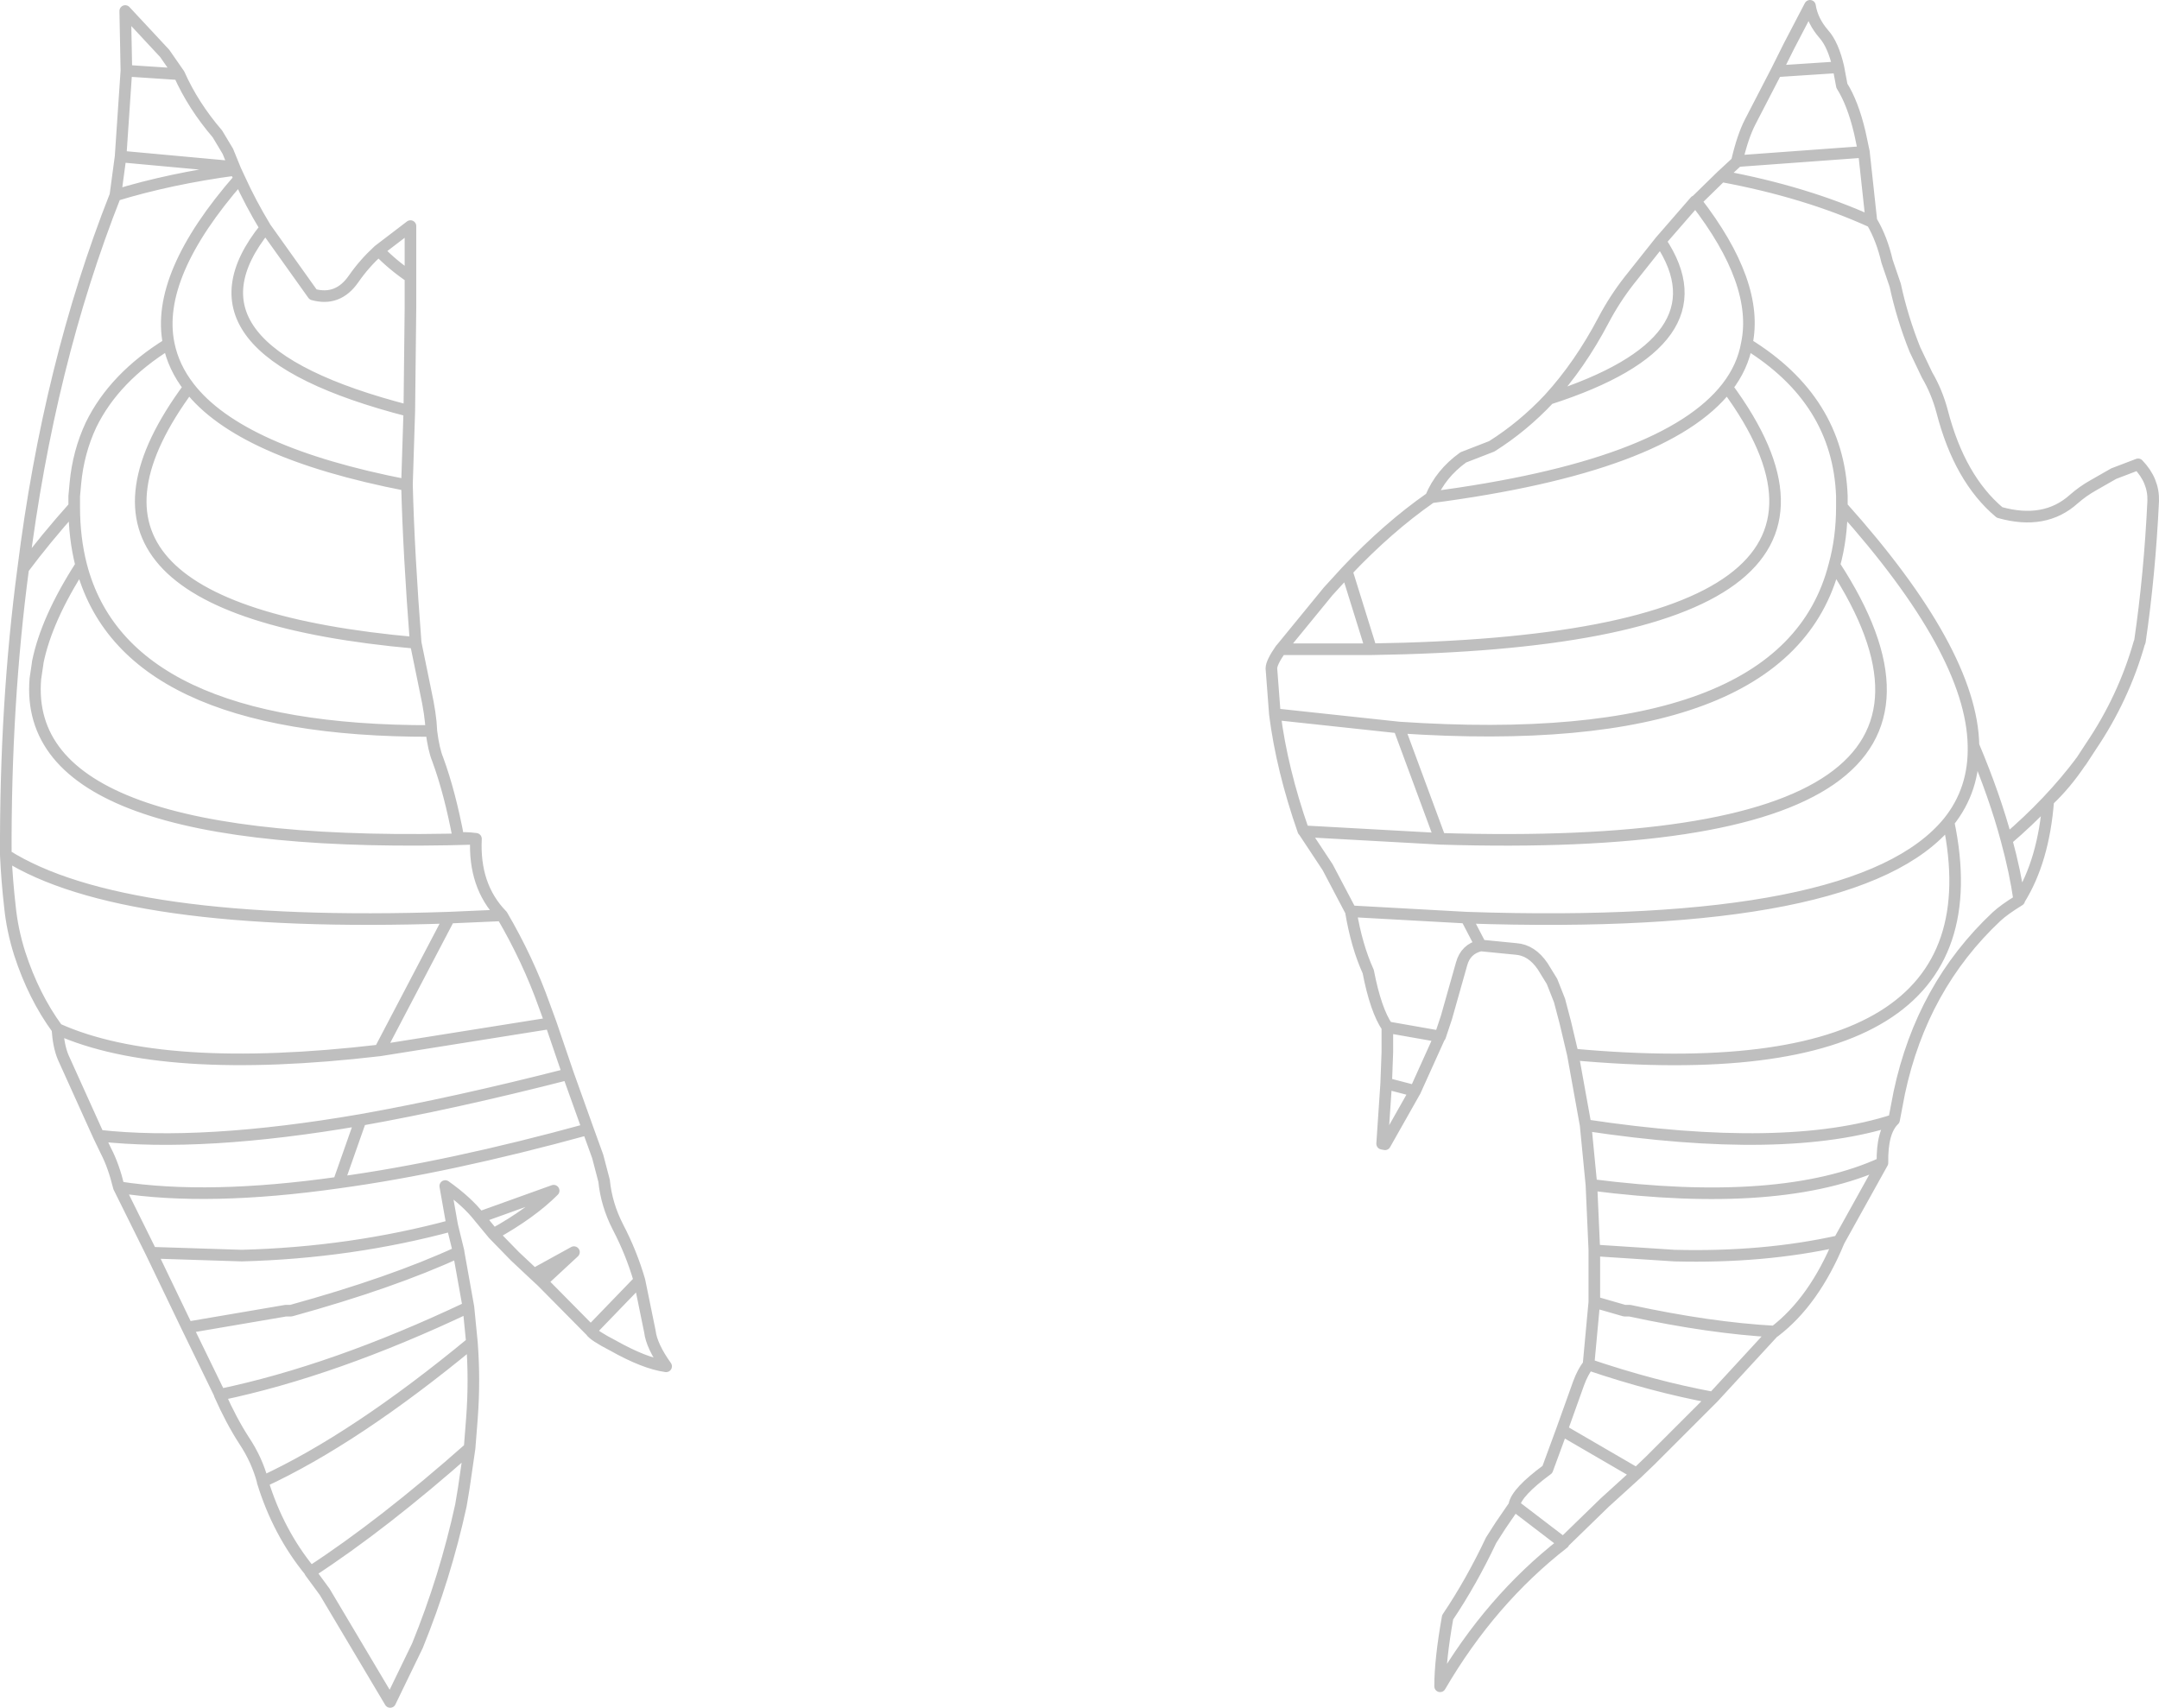 <?xml version="1.0" encoding="UTF-8" standalone="no"?>
<svg xmlns:xlink="http://www.w3.org/1999/xlink" height="147.3px" width="186.2px" xmlns="http://www.w3.org/2000/svg">
  <g transform="matrix(1.0, 0.0, 0.0, 1.0, -317.3, -156.1)">
    <path d="M497.85 197.95 Q496.95 198.45 496.15 199.15 493.65 201.4 489.75 200.3 486.3 197.4 484.8 191.6 484.35 189.9 483.5 188.45 L482.45 186.25 Q481.35 183.5 480.75 180.7 L480.05 178.65 Q479.6 176.7 478.75 175.25 473.05 172.65 465.75 171.3 L463.55 173.45 Q469.05 180.55 467.95 185.75 475.85 190.6 476.15 198.9 L476.15 199.8 Q487.35 212.3 487.5 220.4 489.35 224.8 490.35 228.55 494.1 225.35 496.8 221.75 L497.65 220.45 Q500.45 216.3 501.8 211.55 L501.85 211.45 Q502.7 205.65 503.0 199.3 503.05 197.55 501.7 196.15 L499.6 196.95 497.85 197.95 M328.1 157.05 L328.2 162.2 332.75 162.5 331.5 160.7 328.1 157.05 M328.2 162.2 L327.7 169.6 337.5 170.5 336.95 169.15 336.05 167.65 Q333.95 165.2 332.75 162.5 M327.7 169.6 L327.25 172.95 Q332.0 171.5 337.6 170.75 L337.5 170.5 M327.25 172.95 Q321.5 187.5 319.3 205.15 321.2 202.6 323.7 199.8 L323.7 198.9 323.8 197.8 Q324.05 195.1 325.15 192.75 327.15 188.65 331.85 185.75 330.65 179.85 337.95 171.5 L337.6 170.75 M331.85 185.75 Q332.25 187.75 333.6 189.5 337.95 195.15 352.4 197.95 L352.4 197.85 352.6 191.55 Q331.75 186.2 340.2 175.75 338.9 173.6 337.95 171.5 M352.6 191.55 L352.7 182.6 352.7 180.0 Q351.15 178.95 349.95 177.7 348.7 178.85 347.8 180.15 346.45 182.1 344.3 181.5 L340.2 175.75 M352.7 180.0 L352.7 175.6 349.95 177.7 M471.6 160.05 L470.5 162.25 475.85 161.9 Q475.4 159.95 474.6 159.05 473.6 157.9 473.4 156.6 L471.6 160.05 M478.75 175.25 L478.7 175.2 478.05 169.2 467.1 170.0 467.1 170.05 465.75 171.3 M470.5 162.25 L468.25 166.6 Q467.6 167.85 467.1 170.0 M478.05 169.2 L477.7 167.55 Q477.1 165.0 476.15 163.5 L475.85 161.9 M450.9 190.5 Q466.3 185.55 460.5 176.9 L457.8 180.3 Q456.55 181.9 455.6 183.7 453.55 187.6 450.9 190.5 448.65 192.9 445.95 194.6 L443.5 195.55 Q441.55 196.95 440.7 199.0 460.95 196.35 466.25 189.5 467.6 187.75 467.95 185.75 M463.55 173.45 L463.5 173.45 460.5 176.9 M452.95 247.05 Q490.25 250.45 485.35 227.0 477.7 236.4 443.75 235.25 L445.0 237.65 448.05 237.95 Q449.4 238.05 450.35 239.45 L451.15 240.75 451.8 242.4 452.3 244.3 452.95 247.05 454.05 253.15 Q471.3 255.75 480.65 252.7 L481.1 250.35 Q483.05 241.2 489.5 235.15 490.15 234.55 491.45 233.75 491.1 231.3 490.35 228.55 M466.25 189.5 Q482.4 211.4 435.55 212.1 L427.75 212.1 Q426.95 213.25 426.95 213.75 L427.25 217.7 437.95 218.85 Q471.35 221.1 475.5 204.85 476.15 202.5 476.15 199.8 M440.7 199.0 L440.65 199.05 Q437.0 201.6 433.45 205.35 L435.55 212.1 M433.45 205.35 L431.85 207.1 427.8 212.05 427.75 212.1 M475.5 204.85 Q491.9 230.0 441.5 228.45 L429.75 227.8 431.8 230.9 433.8 234.7 443.75 235.25 M427.25 217.7 Q427.85 222.45 429.7 227.75 L429.75 227.8 M433.8 234.7 Q434.3 237.7 435.3 239.9 435.95 243.25 436.95 244.7 L441.5 245.5 442.05 243.85 443.35 239.25 Q443.7 237.95 445.0 237.65 M436.95 244.7 L436.95 246.85 436.85 249.55 439.35 250.2 441.45 245.55 441.5 245.5 M441.5 228.45 L437.95 218.85 M436.85 249.55 L436.5 254.75 436.75 254.8 439.35 250.2 M475.9 263.15 Q469.4 264.6 461.7 264.4 L454.8 263.95 454.8 268.4 457.4 269.15 457.85 269.15 Q464.8 270.65 470.35 270.95 473.75 268.35 475.9 263.15 L479.65 256.4 Q470.95 260.4 454.55 258.3 L454.8 263.9 454.8 263.95 M454.8 268.4 L454.3 273.8 Q459.9 275.7 465.05 276.65 L470.3 270.95 470.35 270.95 M479.65 256.4 Q479.6 253.7 480.65 252.7 M454.05 253.15 L454.55 258.3 M454.3 273.8 Q453.8 274.45 453.45 275.4 L452.0 279.45 458.45 283.2 459.65 282.05 465.05 276.65 M452.0 279.45 L450.75 282.85 Q448.1 284.8 447.9 285.9 L447.9 285.95 452.15 289.2 452.15 289.15 455.7 285.7 458.45 283.2 M447.9 285.95 L446.7 287.7 445.9 288.95 Q444.2 292.55 442.15 295.6 441.5 299.25 441.5 301.55 445.85 294.1 452.15 289.2 M323.7 199.8 Q323.7 202.5 324.3 204.85 328.0 219.2 354.5 219.15 L354.5 219.1 Q354.45 217.75 354.0 215.7 L353.15 211.55 Q319.5 208.55 333.6 189.5 M324.3 204.85 Q321.3 209.5 320.55 213.25 L320.55 213.3 320.35 214.65 Q319.1 229.65 358.35 228.45 357.2 228.3 356.85 228.45 356.1 224.45 355.05 221.6 354.7 220.75 354.5 219.15 M319.3 205.15 Q317.75 216.8 317.8 229.85 327.8 236.2 356.05 235.25 L360.6 235.05 360.55 235.0 Q358.15 232.5 358.35 228.45 M356.05 235.25 L350.05 246.7 364.8 244.35 364.25 242.85 Q362.85 238.9 360.6 235.05 M348.4 252.7 Q334.75 255.05 325.8 254.05 L326.45 255.4 Q327.1 256.65 327.55 258.5 335.25 259.7 346.5 258.1 L348.4 252.7 Q356.55 251.25 366.3 248.75 L364.8 244.35 M356.85 264.1 Q351.1 266.75 342.4 269.15 L341.95 269.15 333.45 270.6 336.25 276.35 336.25 276.4 Q346.1 274.35 357.7 268.85 L356.85 264.1 356.85 264.05 356.3 261.8 Q347.6 264.15 338.15 264.4 L330.35 264.15 333.45 270.6 M359.85 262.55 Q363.1 260.75 365.05 258.8 L358.65 261.1 359.85 262.55 361.7 264.45 363.35 266.0 366.8 264.1 364.05 266.65 368.25 270.9 372.45 266.55 Q371.75 264.15 370.6 261.95 369.6 260.0 369.4 257.95 L368.85 255.85 368.0 253.5 Q356.0 256.8 346.5 258.1 M363.35 266.0 L364.05 266.65 M336.25 276.4 Q337.25 278.65 338.35 280.35 339.45 282.0 339.95 283.85 L339.95 283.9 Q347.95 280.2 358.0 271.9 L357.7 268.85 M356.3 261.8 L355.7 258.4 Q357.6 259.75 358.65 261.1 M327.55 258.5 L330.35 264.15 M339.95 283.9 Q341.3 288.3 344.05 291.65 L344.05 291.7 Q350.35 287.6 357.8 281.0 L358.0 278.45 Q358.25 275.15 358.0 271.9 M344.05 291.7 L345.3 293.4 350.95 302.9 353.3 298.05 Q355.7 292.15 357.05 285.95 L357.3 284.45 357.8 281.0 M368.0 253.5 L366.3 248.75 M368.25 270.9 Q368.5 271.3 370.15 272.15 372.9 273.7 374.75 273.95 373.5 272.2 373.35 270.95 L372.45 266.55 M491.45 233.75 L491.45 233.7 Q493.55 230.35 493.95 225.15 495.45 223.75 496.75 221.8 L496.8 221.75 M487.5 220.4 Q487.6 224.2 485.35 227.0 M353.15 211.55 Q352.55 203.8 352.4 197.95 M320.55 213.25 L320.55 213.3 M317.8 229.85 Q317.9 232.05 318.15 234.25 318.35 236.3 319.0 238.35 320.2 242.05 322.25 244.85 331.25 248.9 350.05 246.7 M322.25 244.85 Q322.35 246.35 322.75 247.3 L325.8 254.05" fill="none" stroke="#000000" stroke-linecap="round" stroke-linejoin="round" stroke-opacity="0.251" stroke-width="1.0"/>
  </g>
</svg>
